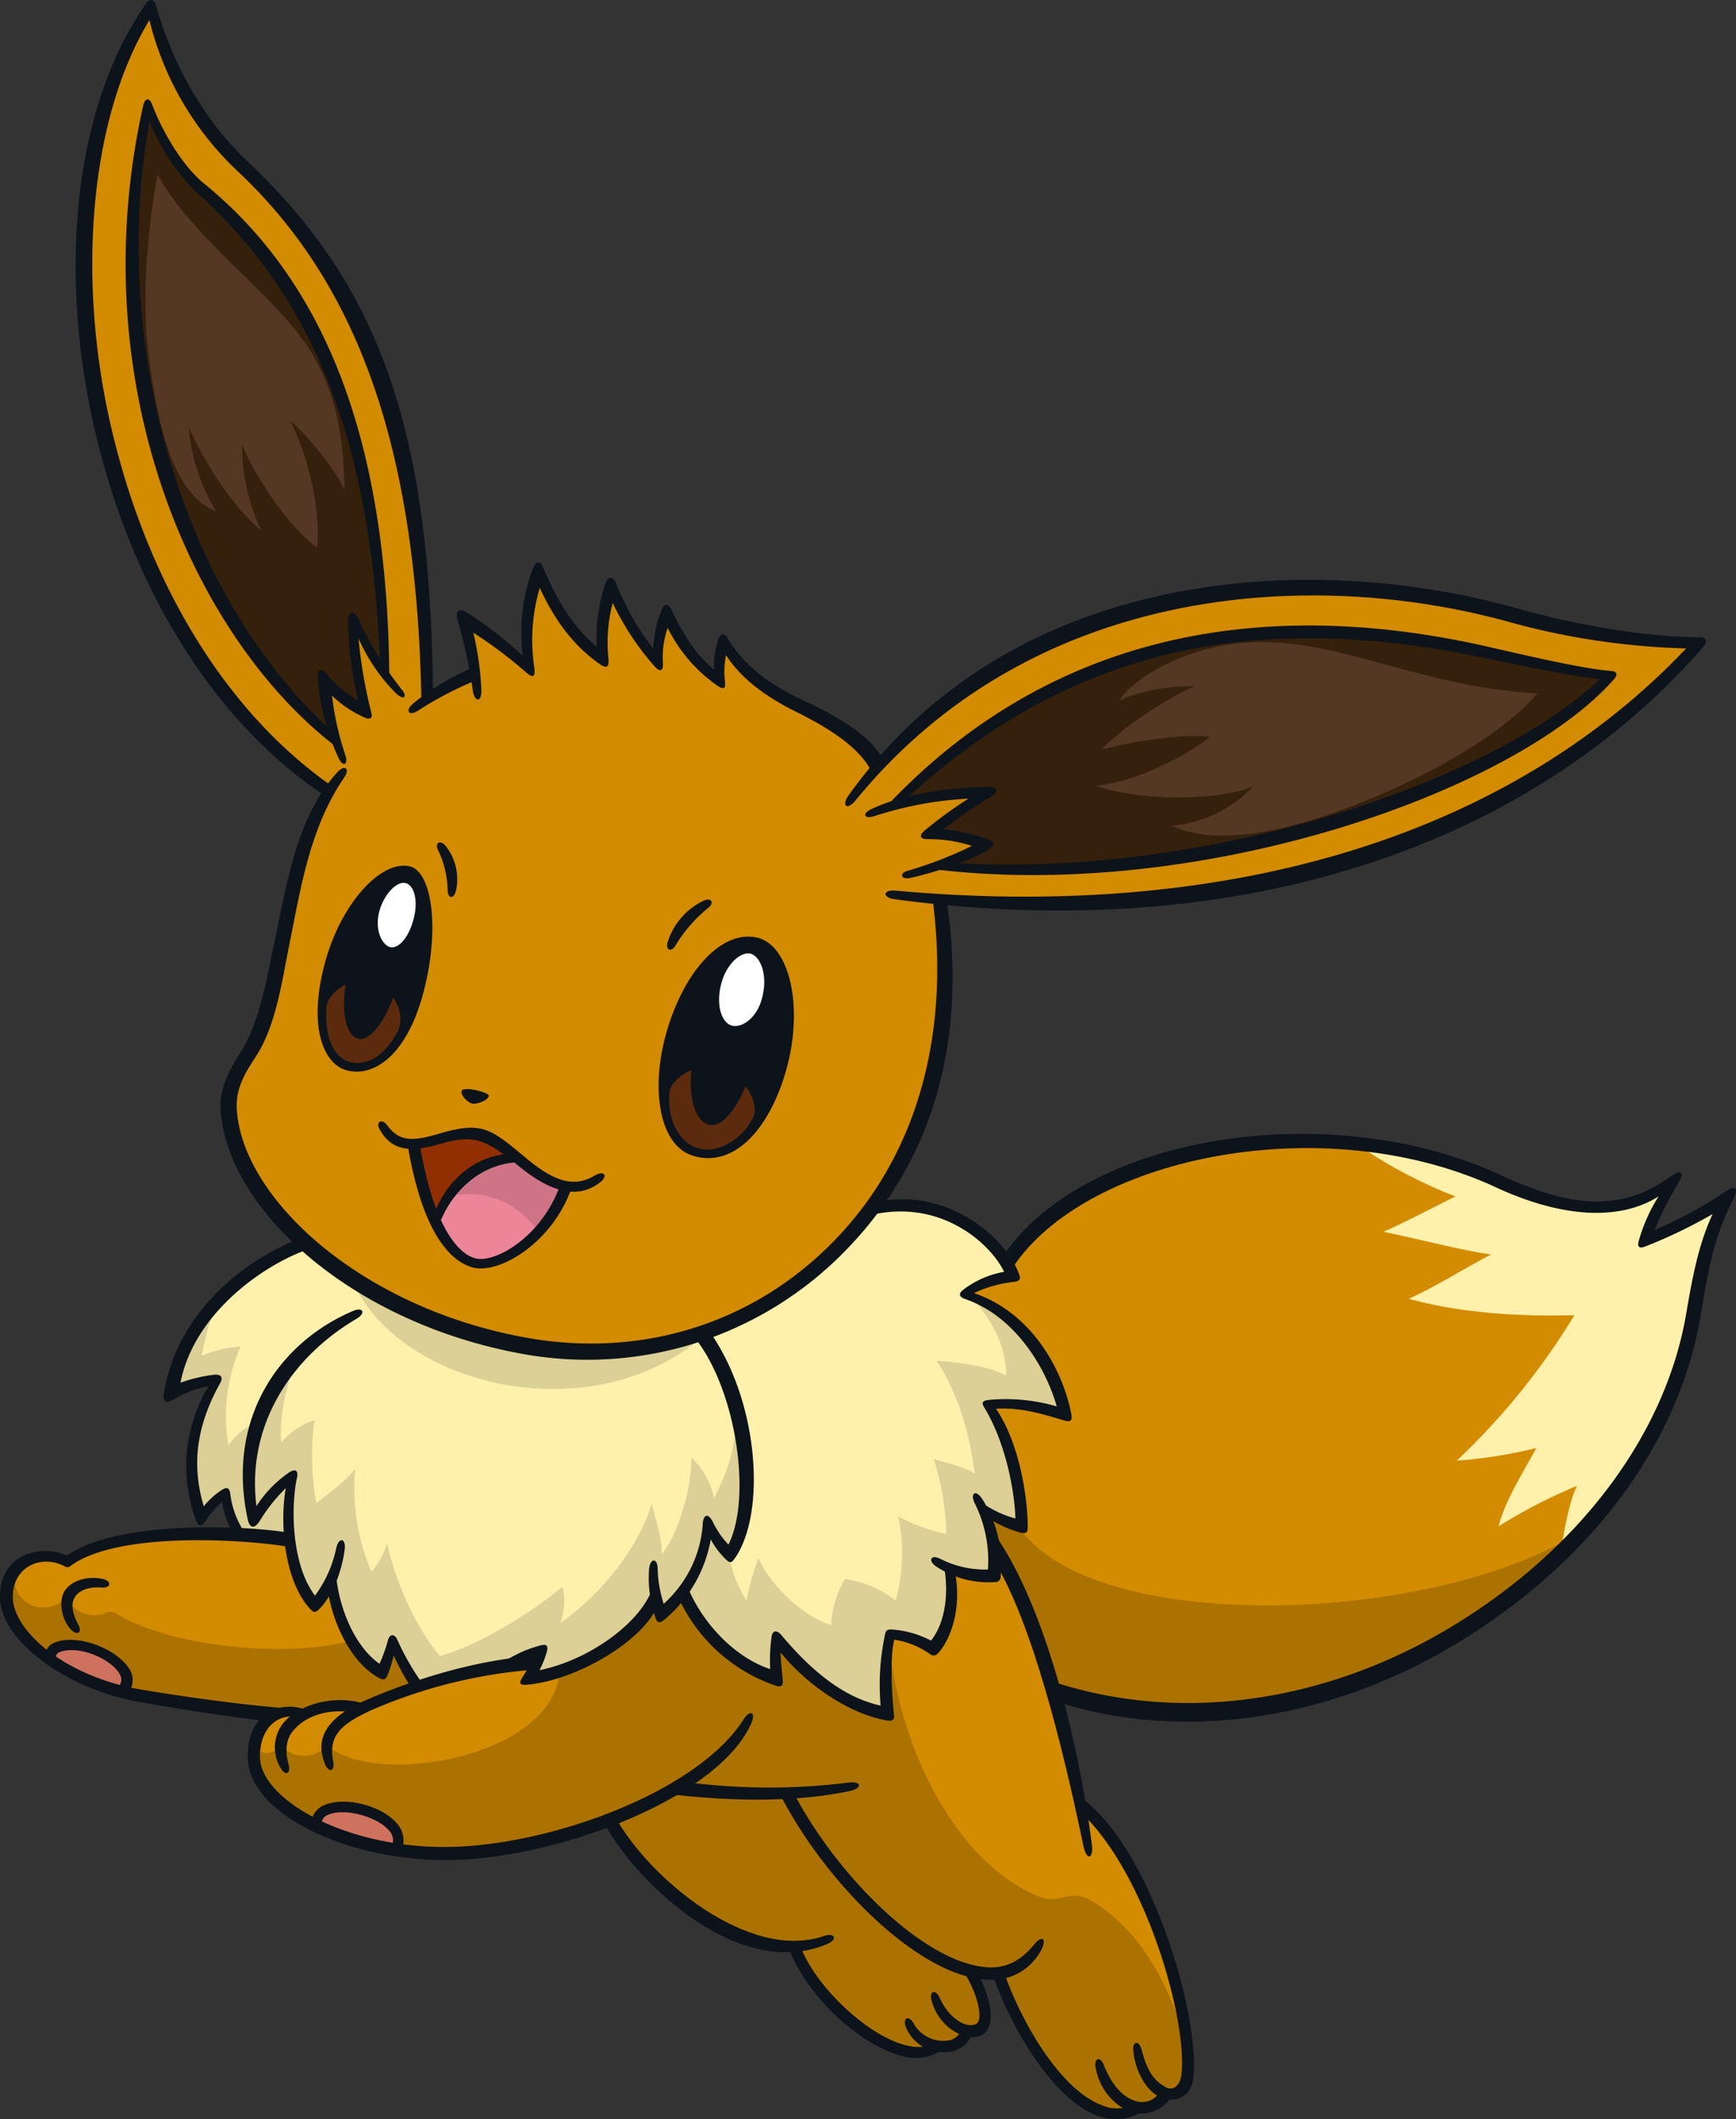 <svg xmlns="http://www.w3.org/2000/svg" width="287.587" height="351"><rect width="100%" height="100%" fill="#333333" stroke="none"/><path fill="#d38b00" d="M154.857 212.954l3.514 18.572 6.071 24.347a85.858 85.858 0 0110.17 24.439c43.29 12.945 91.669-17.057 103.607-53.342 3.425-10.411 2.356-20.891 8.011-28.9-3.613 2.513-10.355 6.374-13.66 7.114a55.931 55.931 0 015.021-9.785c-7.383 4.87-15.394 6.44-24.19 2.2-28.552-13.766-70.462-10.715-86.706 11.466z" data-name="パス 333"/><path fill="#d38b00" d="M155.386 148.906c49.165 5.5 100.843-11.623 125.975-42.411-4.241 0-17.479-.808-26.546-3.77-23.09-7.539-72.412-14.45-109.481 24.347-3.142-5.655-8.011-8.325-12.252-9.9s-10.839-6.283-13.195-10.839a14.735 14.735 0 00-.471 6.44 24.981 24.981 0 01-9.032-11.7 23.861 23.861 0 00-1.256 8.8c-2.906-3.691-6.6-8.954-7.775-12.959a29.919 29.919 0 00-1.335 12.331A33.191 33.191 0 0189.179 94.48a30.659 30.659 0 00-1.413 16.179 51.522 51.522 0 00-11-8.089 41.315 41.315 0 011.728 9.347 63.74 63.74 0 00-7.3 3.691c-2.043-42.256-9.614-66.413-27.802-84.983-7.539-7.7-12.408-10.839-18.534-29.373-22.3 30.629-9.425 104.769 29.844 129.744-3.927 5.812-7.383 21.048-8.954 30.159s-4.241 12.566-6.283 15.707-2.919 10.268 2.2 18.22c8.8 13.666 35.342 32.515 62.83 28.274 41.238-6.359 56.81-44.343 50.891-74.45z" data-name="パス 334"/><path fill="#fff1ac" d="M258.53 257.44c.42-2.93 1.229-8.181 2.7-11.323a85.3 85.3 0 00-12.985 6.7c1.047-3.978 3.35-7.748 6.282-12.983a77.991 77.991 0 01-13.194 2.093 115.43 115.43 0 0019.477-24.084c-8.585.208-18.22-.211-27.436-2.725 4.606-2.093 9.216-5.026 13.614-7.328-6.491-1.048-9.844-2.1-17.8-3.77 2.93-1.257 7.328-3.562 11.938-5.866-4.61-1.673-12.566-5.655-16.965-9.214 8.895 1.551 18.385 3.242 25.924 7.4s18.848 5.979 26.907-.65a58.366 58.366 0 00-4.419 9.49 72.789 72.789 0 0013.519-6.761c-2.6 5.72-4.03 11.049-5.33 18.719a74.825 74.825 0 01-22.232 40.302z" data-name="パス 335"/><path fill="#35200c" d="M63.759 111.468c-1.4-35.411-8.066-58.8-26.6-76.339-5.866-5.549-10.574-11.099-12.566-17.486-7.749 29.477.575 81.626 31.048 104.873a76.9 76.9 0 01-1.937-9.791 30.317 30.317 0 006.6 4.713 141.657 141.657 0 01-1.674-14.346c1.463 2.408 2.93 5.129 5.129 8.376z" data-name="パス 336"/><path fill="#35200c" d="M148.523 133.078c21.007-22.9 56.873-32.454 84.528-27.332 20.5 3.8 27.966 5.441 33.407 6.074-23.536 25.308-83.9 35.305-111.1 31.382a26.6 26.6 0 007.467-3.543 40.123 40.123 0 00-8.6-1.771c2.531-1.9 5.82-4.05 8.731-6.454a56.1 56.1 0 00-14.433 1.644z" data-name="パス 337"/><path fill="#d38b00" d="M48.074 255.02c-10.123-1.812-29.622-1.811-36.762 3.622-3.624-2.557-9.059-.427-10.124 4.155s4.637 12.532 13.96 15.985c8.631 3.2 23.763 4.9 30.689 5.327-5.753 2.344-5.434 11.722 4.263 17.263s28.877 9.271 51.042 0c4.688 9.91 19.073 21.417 30.582 20.991 2.023 6.607 14.171 20.035 23.122 16.624 2.771.214 4.368-.425 5.114-2.557 2.239.426 5.754-.32.853-10.017a10.329 10.329 0 004.582.427c3.2 11.4 15.665 27.492 22.7 22.377 2.344.746 4.474-1.278 4.9-2.45 2.131 1.065 4.266-.96 3.942-5.221-.958-12.679-5.86-31.434-17.795-41.984-2.13-11.614-6.818-32.178-14.7-43.687z" data-name="パス 338"/><path fill="#fff1ac" d="M50.45 205.724c-7.134 2.61-20.27 10.7-22.358 25.227 1.915-.87 5.135-2.608 7.744-2.087-3.046 5.306-5.829 11.829-2.785 22.7a31.16 31.16 0 014.263-4.175 30.289 30.289 0 002.175 6.7c2.436.088 5.915.524 8.351.872.434 3.3 1.391 7.655 4.436 10.525a17.166 17.166 0 002.611-4.261c.957 6.7 4.349 13.657 8.438 15.918a22.263 22.263 0 001.74-5.132 65.113 65.113 0 004.456 7.109c3.306-.782 12.506-3.2 15.289-3.455a33.057 33.057 0 014.7-2.175 14.679 14.679 0 01-1.914 4.611c6.872-1.132 17.746-5.74 20.964-13.57l.957 3.131 3.74-4.089c2.089 6.525 9.569 13.136 15.137 14.353a49.626 49.626 0 01.262-6.35c4.349 5.046 11.482 11.308 18.355 12.352a53.893 53.893 0 01.348-13.048c1.74-.262 4.785.608 7.22 2.174 3.131-3.653 3.133-8.352 2.785-13.222a16.081 16.081 0 007.306 1.132 22.757 22.757 0 00-1.739-10.873 24.988 24.988 0 006.35 2.784c-.087-5.829-1.741-14.874-5.395-20.094a27.272 27.272 0 0112.788 1.652c-2.436-8.612-7.047-16.267-16.7-20.094 1.306-1.3 4.351-2.523 8.091-2.957-2.957-6.09-10.178-13.919-24.009-11.222-6.612 12.439-27.464 24.144-47.1 23.672s-32.538-6.842-46.506-18.108z" data-name="パス 339"/><path fill="#922f00" d="M68.321 189.435c.441 2.544 1.665 8.854 3.817 12.719 1.566-3.668 6.9-10.763 13.748-10.323-2.2-1.859-6.555-5.321-11.008-3.62a20.322 20.322 0 01-6.557 1.224z" data-name="パス 340"/><path fill="#ed8599" d="M93.709 196.393a21.042 21.042 0 01-7.823-4.561c-4.115-.1-10.556 1.735-13.8 10.793 1.2 2.2 4.346 6.6 7.592 6.649s11.36-4.136 14.031-12.881z" data-name="パス 341"/><path fill="#dcd096" d="M58.239 211.728c7.337 17.952 40.274 25.913 58.85 9.054-20.292 6.872-41.991 1.717-58.85-9.054z" data-name="パス 342"/><path fill="#dcd096" d="M42.276 235.944c-1.64.386-2.988 1.445-4.436 3.47a28.436 28.436 0 012.025-16.39 19.783 19.783 0 00-6.46 1.542 55.659 55.659 0 012.6-9.257c-4.27 4.26-7.07 11.429-8.025 15.662a22.223 22.223 0 017.784-2.458c-3.142 4.644-5.6 15.977-2.391 22.669a33.359 33.359 0 014.234-3.892 14.79 14.79 0 001.912 7.1 53.4 53.4 0 018.194.546c0-2.458.2-6.827.546-10.173a22.219 22.219 0 00-6.213 7.032 39.056 39.056 0 01.23-15.851z" data-name="パス 343"/><path fill="#dcd096" d="M83.238 276.19c3.8-2.159 4.5-1.856 6.414-2.566a18.026 18.026 0 01-2.278 4.79c10.21-2.827 17.985-6.832 21.284-13.587l.864 2.671c5.576-4.87 6.99-9.66 7.7-15.08a15.618 15.618 0 004.005 4.791c3.613-6.6 2.356-17.985.84-23.12-.363 7.515-2.181 10.665-3.757 14.06a13.14 13.14 0 00-3.759-6.726c0 5.969-2.748 13.665-4.948 16.022.079-2.435-.707-4.948-1.649-8.325-2.2 7.3-8.561 15.158-15.158 19.713a10.325 10.325 0 00.393-6.047c-5.1 4.4-14.843 10.21-20.342 11.466-3.77-4.4-7.382-12.251-8.717-18.692a13.055 13.055 0 01-2.592 4.79 35.172 35.172 0 01-2.674-17.121c-1.413 1.963-4.476 4.163-6.44 5.733a42.442 42.442 0 01-.314-13.744 12.206 12.206 0 00-5.5 3.691c-.314-3.691.392-8.089 2.355-13.43-5.519 5.881-9.038 15.014-6.779 25.994a27.836 27.836 0 016.212-6.84c-.878 10.98-.187 16.692 3.765 21.335a17.5 17.5 0 002.573-4.519c1.443 8.221 4.831 12.99 8.471 15.562a33.109 33.109 0 001.945-4.894 28.782 28.782 0 004.051 7c2.734-.537 11.104-2.733 14.035-2.927z" data-name="パス 344"/><path fill="#dcd096" d="M120.726 257.34a20.284 20.284 0 002.932 7.748 40.436 40.436 0 011.992-7.011c2.095 4.712 7.437 9.633 12.044 11.1a16.077 16.077 0 012.3-7.644 17.569 17.569 0 018.378 3.561 29 29 0 00.419-13.928 31.236 31.236 0 007.958 2.931 42.084 42.084 0 00-2.094-12.46c1.885.629 5.549 1.362 6.806 2.513-.522-4.294-1.885-12.043-6.283-18.745 4.451.314 8.274.838 11.52 2.409-.157-4.294-1.414-8.064-5.969-13.194 7.435 2.931 13.718 10.263 15.6 19.373-3.77-1.152-8.379-2.093-12.357-1.256 2.933 5.34 5.34 13.507 5.34 19.685a23.662 23.662 0 01-6.7-2.513 18.827 18.827 0 011.989 10.89 28.2 28.2 0 01-7.434-1.047c.942 4.4.417 9.424-2.619 13.089-1.78-1.047-4.607-2.3-6.806-1.989-.838 3.038-.944 9.215-.734 12.984-5.446-1.151-11.727-4.712-18.43-12.251a32.512 32.512 0 00.1 6.388c-4.084-.524-11.309-5.761-15.393-14.242 1.675-2.828 3.771-7.646 3.98-11.623a18.14 18.14 0 003.461 5.232z" data-name="パス 345"/><path fill="#ac7200" d="M168.893 253.02c12.118 17.852 68.217 16.277 92.821.727-23.03 27.559-67.058 35.322-87.164 26.316-1.675-6.282-5.341-16.962-9.739-23.769a18.483 18.483 0 00-2.2-6.388 33.37 33.37 0 006.282 3.114z" data-name="パス 346"/><path fill="#ac7200" d="M147.323 272c1.431 16.441 10.473 36.233 24.714 42.1 3.662 1.508 5.026-1.518 8.953.838 5.958 3.575 12.583 11.237 15.969 25.656-.038 2.871-.42 6.6-3.77 6.283a4.4 4.4 0 01-5.026 2.093c-1.885 1.677-4.818 1.782-8.8-.837s-9.843-10.995-13.927-21.258c-10.366.21-25.13-11.308-35.08-29.739a86.393 86.393 0 01-18.012-1.256c-11.1 7.434-29.948 11.623-39.059 11.414s-31.52-4.293-31.311-18.325a2.471 2.471 0 004.5-.105c1.675 2.513 5.969 2.619 7.644.105 7.33 7.12 37.488 2.512 38.64-12.253 5.235-1.256 13.666-6.178 15.891-11.885l.864 2.671a21.361 21.361 0 003.77-3.77c3.141 6.6 8.692 12.358 15.393 14.242a28.672 28.672 0 010-6.7c3.874 4.816 10.366 11.1 18.325 12.566a40.635 40.635 0 01.322-11.84z" data-name="パス 347"/><path fill="#ac7200" d="M2.291 260.376c-.314 5.761 5.445 7.644 8.9 4.084.542 2.53 3.89 3.657 6.143 2.776a1.855 1.855 0 011.878 0c9.566 5.8 28.648 7.291 38.891 4.553a15.06 15.06 0 005.34 5.34 27.876 27.876 0 001.709-5.013 63.713 63.713 0 004.051 7.42c-2.513.943-7.854 2.411-9.739 3.562-2.723-1.362-7.54-.315-9.215.837a5.377 5.377 0 00-4.922.314c-9.53-.942-21.362-2.3-31.52-6.177-9.811-3.74-15.286-12.775-11.516-17.696z" data-name="パス 348"/><path fill="#ac7200" d="M130.648 297.028a122.283 122.283 0 01-18.535-1.1 107.867 107.867 0 01-10.916 5.5c5.655 11.624 21.912 21.99 30.708 20.891 1.885 7.7 16.022 20.891 22.855 16.572 2.2.785 5.183-.629 5.419-2.592 2.278 1.256 5.34-1.1 1.021-9.817-9.347-2.278-24.113-15.478-30.552-29.454z" data-name="パス 349"/><path fill="#ce725f" d="M8.154 274.932c0-2.409 3.789-3.287 7.645-1.466 3.771 1.78 6.178 3.665 4.5 6.911a47.32 47.32 0 01-12.145-5.445z" data-name="パス 350"/><path fill="#ce725f" d="M52.555 302.472c-.524-3.246 4.606-3.664 7.33-2.722s7.121 2.513 5.655 6.6c-3.035-.527-9.844-2.203-12.985-3.878z" data-name="パス 351"/><path fill="#ce7486" d="M74.39 198.156a13.76 13.76 0 0114.861 6.067 17.406 17.406 0 004.5-7.7 20.828 20.828 0 01-8.045-4.773c-2.658-.275-8.453 1.976-11.316 6.406z" data-name="パス 352"/><path fill="#0d131a" d="M154.497 148.906c3.068 23.6-3.131 44.079-17.834 58.117-13.292 12.689-31.154 17.852-49.585 14.521-27.185-4.918-46.878-22.908-47.849-37.755-.232-3.549 1.429-6.144 3.127-8.746 3.359-5.145 4.352-12.519 5.487-18.145 1.99-9.868 3.455-19.773 9.2-28.155.984-1.435.047-2.16-1.124-.876-6.715 7.373-8.285 17.95-10.547 28.6-1.016 4.782-2.387 12.82-5.242 17.357-1.69 2.684-3.894 6.169-3.586 10.16 1.277 16.52 21.772 35.156 50.044 40.27a59.66 59.66 0 0051.731-15.393c15.969-15.185 22.1-35.919 18.483-60z" data-name="パス 353"/><path fill="#0d131a" d="M78.479 110.514a40.536 40.536 0 00-10.053 6.028c-1.369 1.151-.71 2.143.793 1.183a57.788 57.788 0 019.71-5.071z" data-name="パス 354"/><path fill="#0d131a" d="M146.434 126.051c-2.228-4.423-8.273-7.671-13.35-10.04s-9.661-5.432-12.508-10.262c-.548-.932-1.1-.958-1.591.138a14.084 14.084 0 00-.7 5.028c-2.779-2.253-5.02-5.6-7-9.831-.509-1.089-1.246-1.238-1.7-.027a20.64 20.64 0 00-1.374 6.362 43.517 43.517 0 01-6.185-10.877c-.417-1.031-1.328-1.212-1.767.157a28.565 28.565 0 00-1.406 10.4c-3.662-3.006-6.407-7.228-8.8-12.955-.538-1.275-1.189-1.362-1.806.1a30.358 30.358 0 00-1.65 14.372 64.142 64.142 0 00-9.179-7.109c-1.511-1-1.984-.157-1.635 1.1a88.77 88.77 0 012.542 11.767c.319 2.075 1.54 1.953 1.411-.2a50.334 50.334 0 00-1.323-9.371 71.479 71.479 0 018.635 6.476c1.251 1.1 1.666.91 1.453-.786a30.388 30.388 0 01.915-13.13c2.681 5.8 5.822 9.73 9.9 12.6 1.154.813 1.6.55 1.492-.786a25.674 25.674 0 01.69-9.317 45.278 45.278 0 006.909 10.475c1.048 1.22 1.494.588 1.413-.412a15.2 15.2 0 01.786-5.938 25.238 25.238 0 008.238 9.585c1.129.753 1.389.413 1.251-.683a14.166 14.166 0 01.173-4.373c2.688 4.1 6.833 7 11.524 9.334 5.246 2.607 10.81 5.946 12.761 10.315z" data-name="パス 355"/><path fill="#0d131a" d="M72.563 140.788a15.95 15.95 0 011.584 6.527c.007 1.63 1.077 1.659 1.424.066a8.883 8.883 0 00-1.768-7.294c-.857-1.028-1.83-.499-1.24.701z" data-name="パス 356"/><path fill="#0d131a" d="M76.462 180.723c.253-.91 4.569.226 4.516.765-.076.766-1.882 1.394-2.649 1.318s-2.059-1.399-1.867-2.083z" data-name="パス 357"/><path fill="#0d131a" d="M116.5 149.208a11.418 11.418 0 00-5.869 6.755c-.455 1.394.544 1.886 1.283.618a23.948 23.948 0 015.44-6.234c1.067-.905.435-1.728-.854-1.139z" data-name="パス 358"/><path fill="#0d131a" d="M62.914 187.116c2.116 3.69 5.335 3.739 10.068 2.335 5.666-1.677 7.568-.684 13.267 3.934 6.239 5.058 10.392 4.685 13.239 2.381 1.313-1.064.515-1.949-.932-1.077-3.014 1.811-6.156 1.5-11.156-2.666-6.222-5.178-7.451-6.393-14.85-4.2-4.414 1.306-6.48 1.178-8.418-1.448-.889-1.203-1.962-.557-1.218.741z" data-name="パス 359"/><path fill="#0d131a" d="M67.51 189.542c1.956 11.747 5.647 18.816 10.647 20.351 4.325 1.328 13.291-3.924 16.5-13.06l-1.865-.55c-3.037 8.644-10.961 13.12-14.187 12.1-3.991-1.256-7.332-8.195-9.091-19.007z" data-name="パス 360"/><path fill="#0d131a" d="M72.671 203.017c2.219-6.059 7.47-10.652 13.954-10.524l-1.675-1.447c-5.788.152-10.839 4.01-13.1 10.179z" data-name="パス 361"/><path fill="#0d131a" d="M58.444 217.151c-12.146 5.187-21.021 17.753-17.409 34.5.3 1.384 1.047 1.728 2 .255a27.763 27.763 0 014.311-5.429c-.961 5.285-.489 15.138 4.091 20.085.5.541.858.552 1.4 0 2.332-2.33 3.742-6.213 4.256-9.828.279-1.959-.959-2.242-1.392-.309a20.109 20.109 0 01-3.524 7.867c-4.141-5.539-3.9-15.505-2.974-19.536.266-1.174-.267-1.574-1.322-.867a19.908 19.908 0 00-5.4 5.564c-1.7-13.568 5.93-24.759 16.584-31.024 1.566-.916 1.144-2.032-.621-1.278z" data-name="パス 362"/><path fill="#0d131a" d="M81.457 276.398c4.084-2.492 5.275-3.055 7.861-3.809 1.251-.366 1.58-.1 1.227 1.161a18.049 18.049 0 01-1.161 2.879c8.273-1.67 16.995-7.979 18.827-13.9l.681 3.351c-2.573 5.856-13.4 12.2-21.493 12.957-1.325.124-1.491-.245-.826-1.273a14.652 14.652 0 001.405-2.657 15.448 15.448 0 00-2.96 1.183z" data-name="パス 363"/><path fill="#0d131a" d="M68.526 280.127a41.2 41.2 0 01-3.317-5.937 18.633 18.633 0 01-1.076 3.421c-.334.62-.643.709-1.408.282-4.7-2.594-7.844-9.459-8.514-15.2l1.379-3.207c.21 6.493 3.205 13.274 7.275 16.084a25.076 25.076 0 001.417-3.95c.305-1.056 1.13-.995 1.531-.039a42.759 42.759 0 004.768 8.1z" data-name="パス 364"/><path fill="#0d131a" d="M116.432 252.222a19.457 19.457 0 01-6.489 13.413 20.719 20.719 0 01-.993-5.748c0-1.891-1.244-1.882-1.426 0a20.285 20.285 0 001.068 8.092c.343.9.731.9 1.489.275a22.393 22.393 0 007.664-13.284 13.443 13.443 0 002.654 3.457c.582.5.818.4 1.3-.275 5.314-7.514 4.058-26.363-4.419-37.974l-2.631.864c7.109 8.195 10.076 26.654 6.028 34.792a14.623 14.623 0 01-2.592-3.77c-.829-1.602-1.529-1.098-1.653.158z" data-name="パス 365"/><path fill="#0d131a" d="M158.109 260.009c1.2 5.184-.076 10.937-2.723 13.824a.911.911 0 01-1.361.1 13.979 13.979 0 00-5.864-2.355c-.748 2.551-.451 8.99-.053 12.462.105.913-.386 1.05-1.047.942-5.787-.92-12.959-5.393-17.75-11.283.015 1.492.236 2.984.367 4.738.053.725-.268 1.044-1.1.786a27.431 27.431 0 01-16.179-14.608l1.362-2.146c2.39 6.188 7.9 12.042 13.823 13.98a29.834 29.834 0 01.21-5.183c.142-1.28.863-1.386 1.675-.419 5.419 6.466 10.724 10.41 16.414 11.649a39.883 39.883 0 01.76-11.912c.124-.475.274-.725 1.151-.681a16.2 16.2 0 016.44 1.834c2.387-3.036 2.943-7.78 2.174-12.259z" data-name="パス 366"/><path fill="#0d131a" d="M161.482 248.995a21.308 21.308 0 012.18 10.963 16.277 16.277 0 01-7.927-1.787c-1.437-.725-2.057.238-.768 1.2a15.519 15.519 0 009.8 2.671.9.9 0 001.007-.919 20.3 20.3 0 00-3.076-12.873c-1.135-1.685-2.011-.846-1.216.745z" data-name="パス 367"/><path fill="#0d131a" d="M143.606 201.408c12.044-3.193 20.495 4.561 22.737 9.248a15.507 15.507 0 00-6.715 2.926c-.948.7-.71 1.247.236 1.571 8.247 2.814 13.37 11.321 15.2 17.793a30.11 30.11 0 00-11.249-1.078c-1.17.131-1.229.494-.732 1.309 3.459 5.668 4.995 13.689 5.131 18.326a17.3 17.3 0 01-5.776-2.767l.806 2.36a18.645 18.645 0 005.809 2.756c.974.2 1.2-.026 1.2-.962 0-4.373-1.167-13.475-5.251-19.562 4.005-.235 7.562.817 11.265 1.939 1.257.381 1.395-.088 1.166-1.251-1.23-6.257-5.864-16.31-16.074-19.844a20.607 20.607 0 016.7-1.865c.9-.119 1.032-.5.786-1.2-2.245-6.336-12.336-14.778-24.17-11.9z" data-name="パス 368"/><path fill="#0d131a" d="M174.498 281.687c20.753 6.819 45.016 3.53 66.286-9.164 22.986-13.718 37.339-33.6 40.912-54.446 1.223-7.14 2.117-13.005 5.321-19.222 1.106-2.141.587-2.743-1.414-1.336a73.487 73.487 0 01-11.519 6.224 55.225 55.225 0 013.822-7.559c1.272-2.189.664-2.626-1.531-1.06-8.757 6.243-17.847 4.1-27.656-.446-28.664-13.272-69.406-6.581-82.7 13.6l1.38 2.247c11.685-18.793 51.7-27.167 80.4-13.876 11.226 5.2 20.686 5.51 26.969 1.5a27.692 27.692 0 00-3.3 7.422c-.279 1.068.2 1.249 1.138.863a80.574 80.574 0 0011.1-5.348c-2.365 5.149-3.319 10.377-4.38 16.559-3.5 20.436-18.3 39.709-39.846 52.365-21.284 12.5-45.267 15.324-65.814 8.273z" data-name="パス 369"/><path fill="#0d131a" d="M40.596 253.927a14.534 14.534 0 01-2.441-6.483c-.135-.953-.445-1.268-1.465-.629a12.739 12.739 0 00-2.933 2.671c-1.728-5.812-1.78-12.3 2.671-20.316.565-1.02.268-1.571-.943-1.466a24.133 24.133 0 00-5.578 1.313c2.154-11.366 13.9-19.955 22.385-22.518l-2.042-1.571c-8.825 3.166-20.839 11.833-23.113 25.907-.227 1.406.36 1.69 1.671.927a16.736 16.736 0 015.728-2.15 25.686 25.686 0 00-2.141 22.02c.418 1.242.9 1.371 1.675.261a13.594 13.594 0 012.733-3.156 13.44 13.44 0 001.822 5.2z" data-name="パス 370"/><path fill="#0d131a" d="M47.79 282.969c-8.4-.629-18.378-2.121-24.268-3.1-12.739-2.123-21.386-9.76-21.4-15.354-.011-5.076 4.78-7.159 8.712-5.028a.715.715 0 00.771-.057c7.818-5.924 29.429-4.447 36.615-3.163v-2.344c-7.267-1.3-28.731-2.208-37.138 3.73-3.9-1.812-11.1-.666-11.081 6.9.019 7.056 10.79 15.2 23.13 17.357 6.518 1.139 13.744 2.317 21.284 3.181z" data-name="パス 371"/><path fill="#0d131a" d="M10.65 263.615c-.97 1.661-.458 4.742 1.181 6.364.98.97 1.827.41 1.175-.808-.985-1.844-1.324-3.41-.643-4.574.714-1.216 2.313-1.811 4.551-1.652 1.516.108 1.611-1.079.129-1.418-2.481-.57-5.307.23-6.393 2.088z" data-name="パス 372"/><path fill="#0d131a" d="M20.969 280.658a3.359 3.359 0 00.365-4.372c-2.24-3.329-8.654-5.751-12.361-4.189a2.393 2.393 0 00-1.442 2.7l1.763.595a1.328 1.328 0 01.435-1.695c3.286-1.351 8.682 1.108 10.071 3.526.5.868.443 1.713-.709 2.655z" data-name="パス 373"/><path fill="#0d131a" d="M61.535 283.244a83.884 83.884 0 0126.978-6.7l.275-2.3c-10.008.643-20.419 4.031-27.841 7.206-6.758 2.89-8.861 6.407-7.117 10.712.62 1.532 1.683 1.243 1.375-.376-.795-4.132.93-6.053 6.33-8.542z" data-name="パス 374"/><path fill="#0d131a" d="M60.631 282.302c-4.791-1.767-11.27-.118-13.862 3.3a6.561 6.561 0 00-.211 7.344c.751 1.281 1.656.761 1.256-.67-.692-2.473-.308-4.232.6-5.417 2.226-2.9 6.333-3.86 9.974-3.221z" data-name="パス 375"/><path fill="#0d131a" d="M51.099 283.348c-4.326-1.871-10.14.057-10.06 7.71.1 9.948 18.6 18.207 36.618 16.9 17.707-1.28 41.71-10.831 46.827-22.584.772-1.773-.255-2.257-1.284-.618-6.975 11.116-28.792 19.8-45.759 21.024-18.622 1.346-34.2-7.379-34.371-14.666-.124-5.279 3.512-7.63 6.6-6.539z" data-name="パス 376"/><path fill="#0d131a" d="M66.457 306.581a4.162 4.162 0 00-.714-4.58c-2.481-2.921-8.553-4.5-12.015-3.029a3.4 3.4 0 00-2.142 2.931l1.7.615a1.683 1.683 0 011.11-1.954c2.686-1.141 8.059.283 10.042 2.619a2.259 2.259 0 01.149 3.053z" data-name="パス 377"/><path fill="#0d131a" d="M110.452 297.118c8.912 1.061 20.273 1.637 30.253-.452 2.257-.472 2.061-1.712-.221-1.409a104.82 104.82 0 01-27.224-.146z" data-name="パス 378"/><path fill="#0d131a" d="M99.936 301.724c5.6 10.415 22.7 26.482 37.164 20.235 1.689-.729 1.185-1.916-.55-1.313-12.5 4.341-29.152-9.645-34.706-19.849z" data-name="パス 379"/><path fill="#0d131a" d="M129.096 296.949c7.52 14.843 23.122 30.432 34.419 30.944a9.219 9.219 0 009.1-5.161c.768-1.69-.033-2.187-1.205-.761-1.963 2.388-4.281 4.031-7.617 3.88-10.482-.474-25.132-15.079-32.4-29.059z" data-name="パス 380"/><path fill="#0d131a" d="M164.612 258.367c6.416 10.434 11.525 31.341 14.866 47.373.518 2.5 1.718 2.242 1.394-.289-2.162-16.906-7.974-40.624-16.692-52.129z" data-name="パス 381"/><path fill="#0d131a" d="M67.871 143.487c-4.754-1.094-11.5 6.195-14.136 16.334-2.735 10.517-.03 16.4 3.613 17.435 4.349 1.247 10.055-2.162 12.88-13.194 2.741-10.735 1.178-19.762-2.357-20.575z" data-name="パス 382"/><path fill="#0d131a" d="M125.506 155.32c-6.008-1.456-12.4 5.759-15.224 16.125-2.53 9.28-.943 18.221 4.4 19.949 6.68 2.163 12.7-4.079 15.55-14.137 2.983-10.527.536-20.663-4.726-21.937z" data-name="パス 383"/><path fill="#0d131a" d="M154.462 338.394c-1.161.782-2.707.846-4.73.279-6.446-1.805-14.822-9.958-17.153-16.357l-2.04.152c3.249 8.332 11.682 16.067 18.76 18.051 2.762.773 5.616.216 7.029-1.434z" data-name="パス 384"/><path fill="#0d131a" d="M159.362 335.905a2.76 2.76 0 01-2.663 2.1 5.6 5.6 0 01-5.349-2.871c-.8-1.438-1.871-.913-1.286.616a6.671 6.671 0 006.763 4.125 4.491 4.491 0 004.3-3.354z" data-name="パス 385"/><path fill="#0d131a" d="M159.432 326.244c2.552 3.822 3.557 8.309 2.278 8.993-1.5.8-4.491-.825-6.027-4.312-.693-1.575-1.8-1.168-1.352.452 1.37 4.921 6.1 6.87 8.282 5.706 2.093-1.118 2.159-4.908-.786-10.563z" data-name="パス 386"/><path fill="#0d131a" d="M187.483 348.652a5.888 5.888 0 01-5 .014c-6.476-2.441-12.922-12.784-16.219-22.128l-1.885.392c3.279 9.433 10.216 20.806 17.475 23.542 2.468.931 5.89.693 7.815-1.217z" data-name="パス 387"/><path fill="#0d131a" d="M192.299 346.192a3.428 3.428 0 01-3.562 1.937c-2.273-.352-4.4-2.356-5.9-6.136-.595-1.5-1.64-1.093-1.337.491.85 4.44 4.1 7.106 6.922 7.53a5.741 5.741 0 005.6-2.722z" data-name="パス 388"/><path fill="#0d131a" d="M178.949 300.09c10.916 10.053 17.824 34.725 16.767 43.51-.244 2.032-1.519 2.707-2.572 2.121-1.849-1.03-3.043-2.435-3.986-6.1-.463-1.8-1.618-1.634-1.409.215.388 3.414 2.194 6.516 4.491 7.556 1.583.719 5.033.719 5.478-3.4 1.1-10.21-7.3-39.033-19.4-46.757z" data-name="パス 389"/><path fill="#0d131a" d="M71.744 115.33c-.4-42.989-8.247-67.424-30.748-88.61-7.509-7.07-12.527-16.513-15.183-25.9-.294-1.041-1.047-1.075-1.644-.217C12.448 17.43 9.596 44.094 15.53 70.462c5.988 26.606 19.85 49.224 38.542 61.5l1.041-1.669C37.176 117.819 24.1 96.029 18.2 69.819c-5.273-23.423-3.553-49.794 6.55-66.485a51.03 51.03 0 0014.735 25.133c20.579 19.392 29.615 47.293 30.335 88z" data-name="パス 390"/><path fill="#0d131a" d="M59.386 105.736a30.451 30.451 0 006.231 9.12c1.323 1.246 2 .56.808-.808a57.355 57.355 0 01-7.116-11.662c-.667-1.426-1.591-1.078-1.637.434a56.814 56.814 0 001.678 13.256 19.2 19.2 0 01-5.193-4.444c-.762-.97-1.695-.96-1.5.775a37.042 37.042 0 003.477 13.234c.8 1.568 1.548.875 1.1-.5a47.355 47.355 0 01-2.23-9.918 18.463 18.463 0 005.483 3.654c.917.376 1.234 0 1.036-.8a81.074 81.074 0 01-2.137-12.341z" data-name="パス 391"/><path fill="#0d131a" d="M64.499 112.778c-.215-39.033-10.19-65.658-30.748-82.425-3.632-2.964-6.968-8.814-8.521-12.979-.531-1.427-1.264-.978-1.492.039-10.5 46.829 8.816 88.924 32.377 106.6l-.825-2.591c-26.506-24.033-36.874-66.443-30.511-101.4a33.21 33.21 0 007.637 11.692c19.536 17.455 29.118 41.409 30.571 78.5z" data-name="パス 392"/><path fill="#0d131a" d="M140.582 131.731c-1.261 1.763-.23 2.535 1.139.858 29.373-35.99 75.89-38.683 108.725-29.448a122.091 122.091 0 0028.884 4.261c-28.912 30.508-74.621 45.221-130.995 40.115-2.067-.186-2.208 1.139-.15 1.417 56.734 7.667 105.06-8.511 134.052-41.876.658-.758.5-1.506-.64-1.506-8.641 0-20.248-1.963-30.353-4.807-33.267-9.355-83.134-7.444-110.662 30.986z" data-name="パス 393"/><path fill="#0d131a" d="M150.66 145.427c3.339-.658 10.145-2.83 13.155-4.742 1.064-.675.97-1.239-.052-1.622a28.406 28.406 0 00-7.5-1.706c2.214-1.708 5.336-3.813 8.05-5.507 1.182-.741.849-1.529-.441-1.52-5.633.04-13.67.9-19.587 3.716-1.563.744-1.031 1.688.6 1.115a60.071 60.071 0 0115.538-2.881 72.466 72.466 0 00-7.235 5.268c-1.138 1.017-.571 1.441.523 1.441a23.143 23.143 0 017.295 1.115 65.955 65.955 0 01-10.7 4.147c-1.317.37-1.065 1.455.354 1.176z" data-name="パス 394"/><path fill="#0d131a" d="M153.501 143.825c44.61 5.864 97.177-12.46 113.858-31.3.648-.731.624-1.326-.575-1.407-4.522-.311-14.833-2.758-20.1-3.959-40.284-9.2-74.52-.64-100.018 26.585l2.872-.885c26.408-24.594 56.856-32.345 96.733-23.8 4.755 1.02 14.571 3 18.775 3.434-18.56 17.5-66.52 33.315-108.305 30.338z" data-name="パス 395"/><path fill="#543823" d="M31.265 70.756c2.65 5.93 7.4 13.395 12.007 17.067a33.345 33.345 0 01-3.169-14.283c1.447 4.123 7.069 13.194 12.414 17.127.613-4.6-.79-13.672-4.4-20.9 2.564 1.9 8.025 8.794 8.989 11.542-.264-7.257-.689-14.123-4.875-21.817-5.374-9.877-20.141-19.5-26.1-30.565-.411 1.619-3.04 16.594-1.622 28.783 1.665 14.16 4.636 24.453 11.265 26.954a31.92 31.92 0 01-4.509-13.908z" data-name="パス 396"/><path fill="#543823" d="M254.667 114.851c-22.949-1.338-36.913-11.938-54.641-7.372-6.246 1.609-12.668 5.27-14.58 8.6 3.886-2.026 9.988-2.5 12.425-2.4-5.378 2.257-13.42 8.093-15.3 10.443 6.207-1.592 14.954-2.692 17.9-2.039-6.2 4.6-13.838 7.592-18.948 8.064 7.241 2.527 20.292 2.573 26.1.092a21.231 21.231 0 01-13.58 6.535c6.321 2.952 15.453 1.361 22.307-.669 13.914-4.131 31.052-12.717 38.317-21.254z" data-name="パス 397"/><path fill="#5c2b0d" d="M65.94 170.691c-2.505 5.018-6 5.84-8.089 5.183-2.491-.782-4.114-3.83-3.77-9.11.123-1.881 3.512-5.285 7.693-3.973s5.241 5.75 4.166 7.9z" data-name="パス 398"/><path fill="#0d131a" d="M65.521 149.796c1.937.594 2.594 5.892.62 12.6s-4.926 10.234-6.849 9.645c-2.45-.752-3.008-6.239-1.432-11.6 2.45-8.321 5.9-11.183 7.661-10.645z" data-name="パス 399"/><path fill="#5c2b0d" d="M124.766 185.063c-1.975 4.061-6.251 6-9.089 5.14-3.6-1.087-5.237-5.47-4.743-9.459.232-1.871 4.235-5.071 8.43-3.8s6.453 5.958 5.402 8.119z" data-name="パス 400"/><path fill="#0d131a" d="M123.558 162.119c2.282.642 3.308 6.4 1.343 13.689s-5.225 11.125-7.49 10.488c-2.887-.813-3.807-6.773-2.238-12.6 2.44-9.049 6.313-12.163 8.385-11.577z" data-name="パス 401"/><path fill="#fff" d="M67.277 146.287c-1.406-.458-3.561 1.627-4.4 4.509-.908 3.136.4 5.7 1.694 6.062 1.429.4 3.242-1.6 4.03-4.97.669-2.878-.026-5.186-1.324-5.601z" data-name="パス 402"/><path fill="#fff" d="M124.313 157.949c-1.58-.373-3.946 1.695-4.8 4.854-1.038 3.8.117 6.786 1.861 7.108 1.583.292 3.885-1.245 4.781-4.276 1.258-4.296-.325-7.333-1.842-7.686z" data-name="パス 403"/></svg>